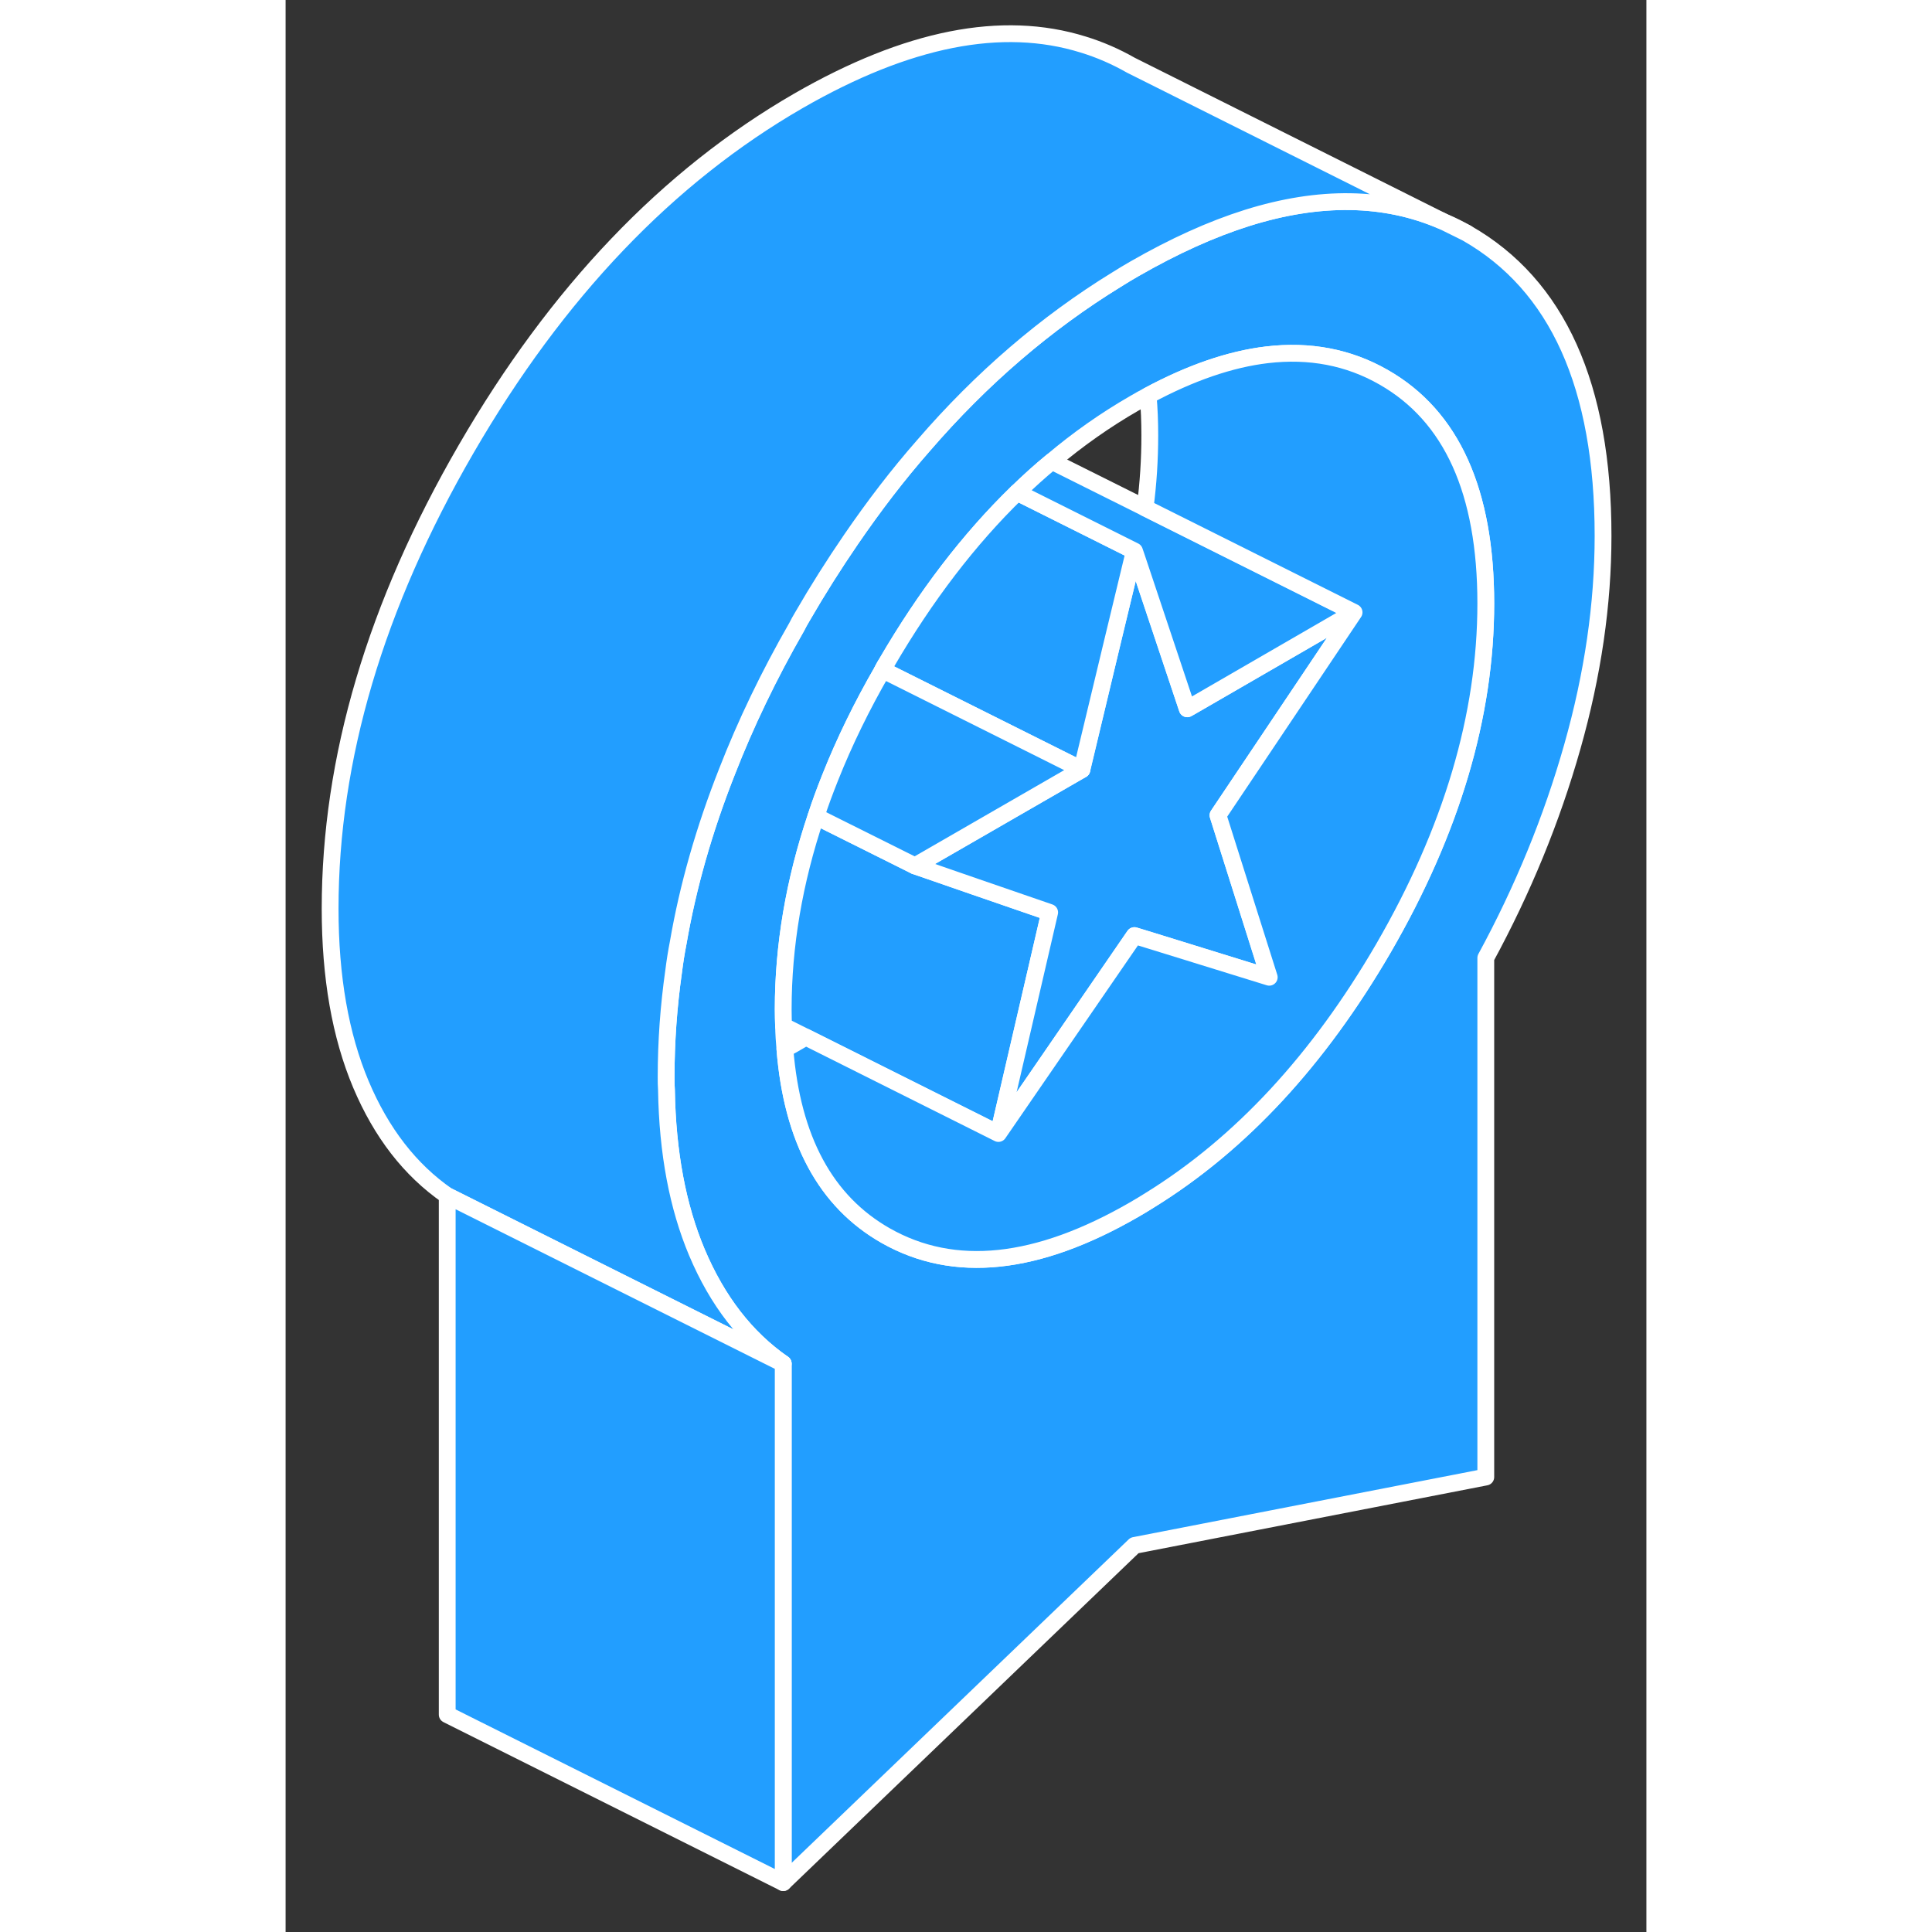 <svg width="48" height="48" viewBox="0 0 81 115" fill="#229EFF" xmlns="http://www.w3.org/2000/svg" stroke-width="1px" stroke-linecap="round" stroke-linejoin="round"><rect x="0" y="0" width="81" height="115" fill="#333333" stroke="none"/><path d="M69.04 13.25L69.89 13.67L70.31 13.88C69.9 13.65 69.48 13.43 69.04 13.25Z" stroke="white" stroke-linejoin="round"/><path d="M70.31 13.88L69.89 13.67L69.04 13.25L68.83 13.15C65.42 11.68 61.55 11.62 57.24 12.97C55.11 13.64 52.88 14.65 50.53 16C50.17 16.21 49.81 16.42 49.45 16.65C45.27 19.22 41.43 22.51 37.97 26.52C36.45 28.25 35.02 30.12 33.65 32.12C32.65 33.58 31.68 35.11 30.75 36.72C30.63 36.92 30.52 37.12 30.42 37.32C28.76 40.21 27.38 43.09 26.27 45.94C24.92 49.36 23.95 52.75 23.37 56.11C23.26 56.67 23.17 57.24 23.1 57.8C22.8 59.91 22.65 62.01 22.65 64.09C22.65 64.36 22.65 64.62 22.67 64.88C22.73 68.61 23.34 71.83 24.48 74.54C25.7 77.43 27.41 79.64 29.62 81.17V112.06L50.53 91.99L71.44 87.92V57.02C73.65 52.95 75.37 48.76 76.59 44.45C77.81 40.15 78.42 35.96 78.42 31.9C78.42 22.97 75.71 16.96 70.31 13.88ZM65.35 56.44C61.49 63.08 56.86 68.09 51.44 71.44C51.14 71.63 50.84 71.81 50.53 71.99C44.72 75.35 39.79 75.86 35.72 73.55C32.15 71.52 30.15 67.82 29.72 62.44C29.68 62 29.65 61.54 29.64 61.07C29.63 60.74 29.62 60.41 29.62 60.07C29.62 56.3 30.27 52.47 31.57 48.6C31.82 47.82 32.11 47.05 32.42 46.27C33.26 44.16 34.3 42.02 35.54 39.88C35.59 39.77 35.66 39.66 35.72 39.55C35.74 39.51 35.76 39.48 35.79 39.44C38.1 35.48 40.68 32.1 43.55 29.31C44.22 28.66 44.9 28.04 45.61 27.46C47.17 26.14 48.81 24.99 50.53 24C50.8 23.84 51.07 23.69 51.34 23.55C53.87 22.19 56.23 21.38 58.41 21.12C60.95 20.82 63.27 21.26 65.35 22.45C69.41 24.76 71.44 29.26 71.44 35.92C71.44 42.58 69.41 49.43 65.35 56.44Z" stroke="white" stroke-linejoin="round"/><path d="M45.48 54.31L42.43 67.47L30.96 61.73L29.64 61.07C29.63 60.74 29.62 60.41 29.62 60.07C29.62 56.3 30.27 52.47 31.57 48.6L37.46 51.54L41.04 52.78L45.48 54.31Z" stroke="white" stroke-linejoin="round"/><path d="M55.5 48.53L58.54 58.17L51.44 55.97L50.52 55.69L42.43 67.47L45.48 54.31L41.04 52.78L37.46 51.54L44.85 47.28L47.4 45.81L49.27 37.98L50.52 32.8L50.65 33.15L53.67 42.19L53.85 42.09L63.6 36.45L55.5 48.53Z" stroke="white" stroke-linejoin="round"/><path d="M50.52 32.8L49.27 37.98L47.39 45.81L46.07 45.15L35.99 40.11L35.53 39.88C35.58 39.77 35.65 39.66 35.71 39.55C35.73 39.51 35.75 39.48 35.78 39.44C38.09 35.48 40.67 32.1 43.54 29.31L50.52 32.8Z" stroke="white" stroke-linejoin="round"/><path d="M47.4 45.81L44.85 47.28L37.46 51.54L31.57 48.6C31.82 47.82 32.11 47.05 32.42 46.27C33.26 44.16 34.3 42.02 35.54 39.88L36 40.11L46.08 45.15L47.4 45.81Z" stroke="white" stroke-linejoin="round"/><path d="M63.6 36.45L53.85 42.09L53.67 42.19L50.65 33.15L50.53 32.8L43.55 29.31C44.22 28.66 44.9 28.04 45.61 27.46L51.16 30.23L56.94 33.12L63.6 36.45Z" stroke="white" stroke-linejoin="round"/><path d="M71.44 35.92C71.44 42.59 69.41 49.43 65.35 56.44C61.49 63.08 56.86 68.09 51.44 71.44C51.14 71.63 50.84 71.81 50.53 71.99C44.72 75.35 39.79 75.86 35.72 73.55C32.15 71.52 30.15 67.82 29.72 62.44C29.99 62.3 30.26 62.15 30.53 61.99C30.67 61.91 30.82 61.82 30.96 61.73L42.43 67.47L50.53 55.69L51.44 55.97L58.55 58.17L55.5 48.53L63.6 36.45L56.94 33.12L51.16 30.23C51.35 28.78 51.44 27.35 51.44 25.92C51.44 25.1 51.41 24.31 51.34 23.55C53.87 22.19 56.23 21.38 58.41 21.12C60.95 20.82 63.27 21.26 65.35 22.45C69.41 24.76 71.44 29.26 71.44 35.92Z" stroke="white" stroke-linejoin="round"/><path d="M68.83 13.15C65.42 11.68 61.55 11.62 57.24 12.97C55.11 13.64 52.88 14.65 50.53 16C50.17 16.21 49.81 16.42 49.45 16.65C45.27 19.22 41.43 22.51 37.97 26.52C36.45 28.25 35.02 30.12 33.65 32.12C32.65 33.58 31.68 35.11 30.75 36.72C30.63 36.92 30.52 37.12 30.42 37.32C28.76 40.21 27.38 43.09 26.27 45.94C24.92 49.36 23.95 52.75 23.37 56.11C23.26 56.67 23.17 57.24 23.1 57.8C22.8 59.91 22.65 62.01 22.65 64.09C22.65 64.36 22.65 64.62 22.67 64.88C22.73 68.61 23.34 71.83 24.48 74.54C25.7 77.43 27.41 79.64 29.62 81.17L9.62 71.17C7.41 69.64 5.7 67.43 4.48 64.54C3.26 61.64 2.65 58.16 2.65 54.09C2.65 45.16 5.35 36.04 10.75 26.72C16.15 17.4 22.75 10.49 30.53 6C37.01 2.27 42.65 1.15 47.47 2.65C48.45 2.95 49.4 3.36 50.31 3.88L68.83 13.15Z" stroke="white" stroke-linejoin="round"/><path d="M29.62 81.17V112.06L9.62 102.06V71.17L29.62 81.17Z" stroke="white" stroke-linejoin="round"/></svg>